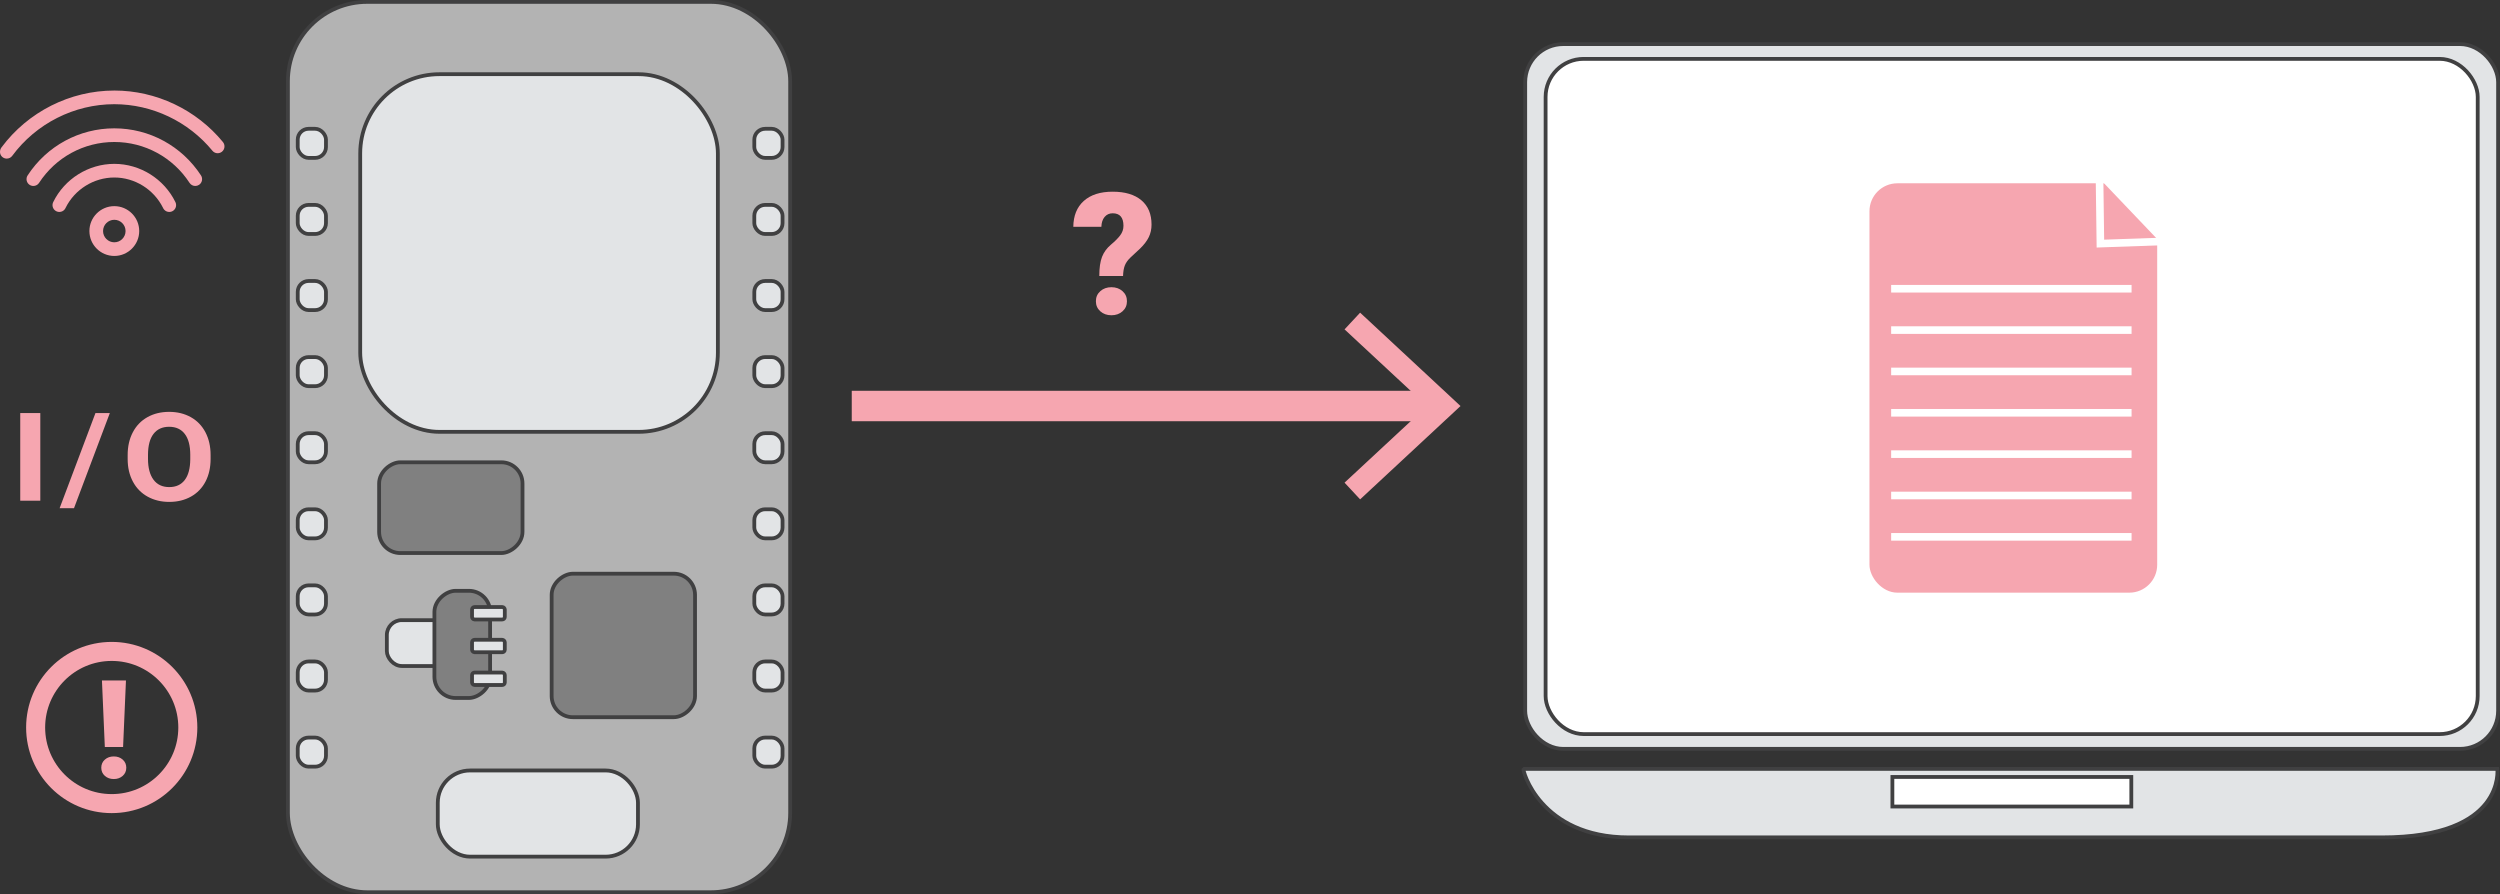 <?xml version="1.0" encoding="UTF-8"?><svg id="Layer_2" xmlns="http://www.w3.org/2000/svg" viewBox="0 0 657.068 235"><rect x="0" y="0" width="657.068" height="235" fill="#333333" stroke="none"/><defs><style>.cls-1,.cls-2{fill:#fff;}.cls-3{fill:#404041;}.cls-4{fill:#b3b3b3;}.cls-4,.cls-5,.cls-6,.cls-2,.cls-7,.cls-8,.cls-9{stroke-miterlimit:10;}.cls-4,.cls-6,.cls-2,.cls-8{stroke:#404041;}.cls-5{stroke:#fff;stroke-width:2px;}.cls-5,.cls-7,.cls-9{fill:none;}.cls-6{fill:#e2e4e6;}.cls-10{fill:#f6a6b0;}.cls-7{stroke-width:8px;}.cls-7,.cls-9{stroke:#f6a6b0;}.cls-8{fill:gray;}.cls-9{stroke-width:5px;}</style></defs><g id="slide_1"><g><g><path class="cls-6" d="M400.418,202.091h255.945s2.278,18-30.379,18h-197.845c-23.544,0-28.101-18-27.721-18Z"/><g><rect class="cls-1" x="497.372" y="204.206" width="62.796" height="7.769"/><path class="cls-3" d="M559.668,204.707v6.769h-61.796v-6.769h61.796m1-1h-63.796v8.769h63.796v-8.769h0Z"/></g></g><rect class="cls-6" x="400.866" y="11.591" width="255.702" height="185.231" rx="10" ry="10"/><rect class="cls-2" x="406.225" y="15.473" width="244.985" height="177.467" rx="10" ry="10"/></g><g><rect class="cls-4" x="75.674" y=".5" width="132" height="234" rx="20.834" ry="20.834"/><rect class="cls-6" x="94.674" y="19.5" width="94" height="94" rx="20.834" ry="20.834"/><rect class="cls-6" x="115.061" y="202.5" width="52.612" height="22.652" rx="8.495" ry="8.495"/><rect class="cls-6" x="78.253" y="193.851" width="7.421" height="7.649" rx="2.85" ry="2.85"/><rect class="cls-6" x="78.253" y="173.851" width="7.421" height="7.649" rx="2.85" ry="2.85"/><rect class="cls-6" x="78.253" y="153.851" width="7.421" height="7.649" rx="2.85" ry="2.85"/><rect class="cls-6" x="78.253" y="133.851" width="7.421" height="7.649" rx="2.85" ry="2.85"/><rect class="cls-6" x="78.253" y="113.851" width="7.421" height="7.649" rx="2.85" ry="2.85"/><rect class="cls-6" x="78.253" y="93.851" width="7.421" height="7.649" rx="2.85" ry="2.85"/><rect class="cls-6" x="78.253" y="73.851" width="7.421" height="7.649" rx="2.85" ry="2.85"/><rect class="cls-6" x="78.253" y="53.851" width="7.421" height="7.649" rx="2.85" ry="2.85"/><rect class="cls-6" x="78.253" y="33.851" width="7.421" height="7.649" rx="2.85" ry="2.85"/><rect class="cls-6" x="198.253" y="193.851" width="7.421" height="7.649" rx="2.85" ry="2.85"/><rect class="cls-6" x="198.253" y="173.851" width="7.421" height="7.649" rx="2.85" ry="2.85"/><rect class="cls-6" x="198.253" y="153.851" width="7.421" height="7.649" rx="2.85" ry="2.85"/><rect class="cls-6" x="198.253" y="133.851" width="7.421" height="7.649" rx="2.85" ry="2.85"/><rect class="cls-6" x="198.253" y="113.851" width="7.421" height="7.649" rx="2.85" ry="2.85"/><rect class="cls-6" x="198.253" y="93.851" width="7.421" height="7.649" rx="2.85" ry="2.85"/><rect class="cls-6" x="198.253" y="73.851" width="7.421" height="7.649" rx="2.85" ry="2.85"/><rect class="cls-6" x="198.253" y="53.851" width="7.421" height="7.649" rx="2.85" ry="2.85"/><rect class="cls-6" x="198.253" y="33.851" width="7.421" height="7.649" rx="2.85" ry="2.85"/><g><g><rect class="cls-6" x="101.674" y="162.988" width="24.972" height="12.056" rx="3.919" ry="3.919" transform="translate(228.32 338.032) rotate(-180)"/><rect class="cls-8" x="107.41" y="162.046" width="28.17" height="14.639" rx="5.57" ry="5.57" transform="translate(-47.871 290.86) rotate(-90)"/></g><rect class="cls-6" x="124.062" y="176.766" width="8.611" height="3.271" rx=".669" ry=".669" transform="translate(256.736 356.803) rotate(-180)"/><rect class="cls-6" x="124.062" y="168.155" width="8.611" height="3.271" rx=".669" ry=".669" transform="translate(256.736 339.581) rotate(-180)"/><rect class="cls-6" x="124.062" y="159.544" width="8.611" height="3.271" rx=".669" ry=".669" transform="translate(256.736 322.359) rotate(-180)"/></g><rect class="cls-8" x="144.971" y="150.798" width="37.717" height="37.687" rx="5.57" ry="5.57" transform="translate(-5.811 333.471) rotate(-90)"/><rect class="cls-8" x="106.558" y="114.585" width="23.857" height="37.687" rx="5.57" ry="5.57" transform="translate(-14.942 251.915) rotate(-90)"/></g><g><line class="cls-7" x1="223.865" y1="106.709" x2="377.358" y2="106.709"/><polygon class="cls-10" points="357.477 131.248 353.384 126.854 375.055 106.715 353.384 86.57 357.477 82.176 383.865 106.715 357.477 131.248"/></g><g><path class="cls-10" d="M30.043,54.179c-3.61,0-6.546,2.936-6.546,6.546s2.936,6.546,6.546,6.546,6.546-2.936,6.546-6.546-2.937-6.546-6.546-6.546Zm0,9.504c-1.631,0-2.958-1.327-2.958-2.958s1.327-2.958,2.958-2.958,2.958,1.327,2.958,2.958-1.327,2.958-2.958,2.958Z"/><path class="cls-10" d="M30.043,23.798c-11.623,0-22.703,5.588-29.659,14.954-.581,.782-.506,1.903,.245,2.522,.337,.278,.741,.411,1.142,.411,.55,0,1.093-.252,1.444-.728,6.279-8.498,16.308-13.572,26.828-13.572,9.958,0,19.477,4.546,25.791,12.24,.602,.734,1.679,.858,2.442,.294h0c.831-.614,.968-1.796,.312-2.594-6.992-8.504-17.525-13.528-28.545-13.528Z"/><path class="cls-10" d="M30.043,33.73c-9.209,0-17.726,4.625-22.782,12.371-.541,.83-.308,1.941,.522,2.483,.829,.542,1.941,.308,2.483-.522,4.391-6.727,11.784-10.744,19.777-10.744s15.386,4.016,19.777,10.744c.344,.527,.918,.814,1.504,.814,.336,0,.676-.094,.979-.292,.83-.541,1.063-1.653,.522-2.483-5.056-7.746-13.573-12.371-22.782-12.371Z"/><path class="cls-10" d="M30.043,43.067c-6.778,0-13.082,3.947-16.052,10.04-.361,.722-.194,1.601,.405,2.141,.736,.663,1.871,.603,2.534-.133,.14-.155,.248-.329,.324-.512,2.399-4.832,7.407-7.948,12.789-7.948,5.376,0,10.379,3.11,12.789,7.949,.076,.183,.184,.355,.324,.511,.354,.394,.843,.594,1.334,.594,.428,0,.857-.152,1.2-.46,.595-.535,.764-1.405,.413-2.125-2.978-6.109-9.282-10.056-16.059-10.056Z"/></g><path class="cls-10" d="M288.925,72.536c0-2.124,.24-3.802,.721-5.031s1.258-2.295,2.335-3.197,1.895-1.728,2.456-2.478c.56-.749,.84-1.574,.84-2.477,0-2.197-.946-3.296-2.837-3.296-.873,0-1.579,.32-2.117,.96-.539,.641-.822,1.506-.852,2.598h-7.377c.029-2.91,.945-5.177,2.75-6.799,1.804-1.622,4.336-2.434,7.596-2.434,3.244,0,5.758,.749,7.54,2.248s2.674,3.631,2.674,6.394c0,1.208-.24,2.307-.72,3.296-.48,.99-1.252,2.001-2.313,3.034l-2.511,2.335c-.713,.685-1.208,1.386-1.483,2.106-.277,.72-.43,1.634-.459,2.739h-6.242Zm-.894,6.635c0-1.076,.389-1.961,1.168-2.651,.778-.691,1.749-1.037,2.913-1.037s2.136,.346,2.914,1.037c.778,.69,1.168,1.575,1.168,2.651,0,1.077-.39,1.961-1.168,2.652-.778,.69-1.75,1.036-2.914,1.036s-2.135-.346-2.913-1.036c-.779-.691-1.168-1.575-1.168-2.652Z"/><g><path class="cls-10" d="M10.594,131.597H5.32v-23.034h5.273v23.034Z"/><path class="cls-10" d="M19.446,133.575h-3.779l9.422-25.012h3.779l-9.422,25.012Z"/><path class="cls-10" d="M55.352,120.602c0,2.268-.445,4.256-1.336,5.964-.891,1.709-2.165,3.027-3.823,3.955-1.658,.929-3.56,1.393-5.704,1.393-2.121,0-4.014-.459-5.678-1.376-1.664-.918-2.953-2.228-3.867-3.932s-1.377-3.662-1.389-5.877v-1.14c0-2.268,.454-4.264,1.362-5.987,.908-1.725,2.191-3.049,3.85-3.972s3.554-1.384,5.686-1.384,4.028,.461,5.686,1.384,2.941,2.247,3.85,3.972c.908,1.724,1.362,3.715,1.362,5.972v1.028Zm-5.344-1.044c0-2.415-.48-4.25-1.441-5.506-.961-1.255-2.332-1.883-4.113-1.883-1.77,0-3.135,.62-4.096,1.859s-1.447,3.056-1.459,5.45v1.123c0,2.352,.48,4.177,1.441,5.474,.961,1.298,2.344,1.946,4.148,1.946,1.77,0,3.129-.625,4.078-1.875s1.43-3.071,1.441-5.466v-1.123Z"/></g><g><path class="cls-10" d="M26.618,201.782c0-.867,.314-1.579,.94-2.136s1.409-.835,2.347-.835,1.72,.278,2.347,.835,.94,1.269,.94,2.136-.314,1.579-.94,2.136-1.409,.835-2.347,.835-1.72-.278-2.347-.835-.94-1.269-.94-2.136Zm5.731-5.449h-4.799l-.756-17.49h6.311l-.756,17.49Z"/><circle class="cls-9" cx="29.365" cy="191.209" r="20"/></g><g><rect class="cls-10" x="491.347" y="48.175" width="75.623" height="107.595" rx="7.335" ry="7.335"/><polygon class="cls-1" points="578.883 51.978 562.842 35.149 551.713 46.824 567.755 63.654 578.883 51.978"/><polygon class="cls-5" points="552.042 64.026 576.497 63.163 551.701 38.359 552.042 64.026"/><line class="cls-5" x1="497.045" y1="75.888" x2="560.236" y2="75.888"/><line class="cls-5" x1="497.045" y1="86.757" x2="560.236" y2="86.757"/><line class="cls-5" x1="497.045" y1="97.625" x2="560.236" y2="97.625"/><line class="cls-5" x1="497.045" y1="108.493" x2="560.236" y2="108.493"/><line class="cls-5" x1="497.045" y1="119.361" x2="560.236" y2="119.361"/><line class="cls-5" x1="497.045" y1="130.229" x2="560.236" y2="130.229"/><line class="cls-5" x1="497.045" y1="141.097" x2="560.236" y2="141.097"/></g></g></svg>